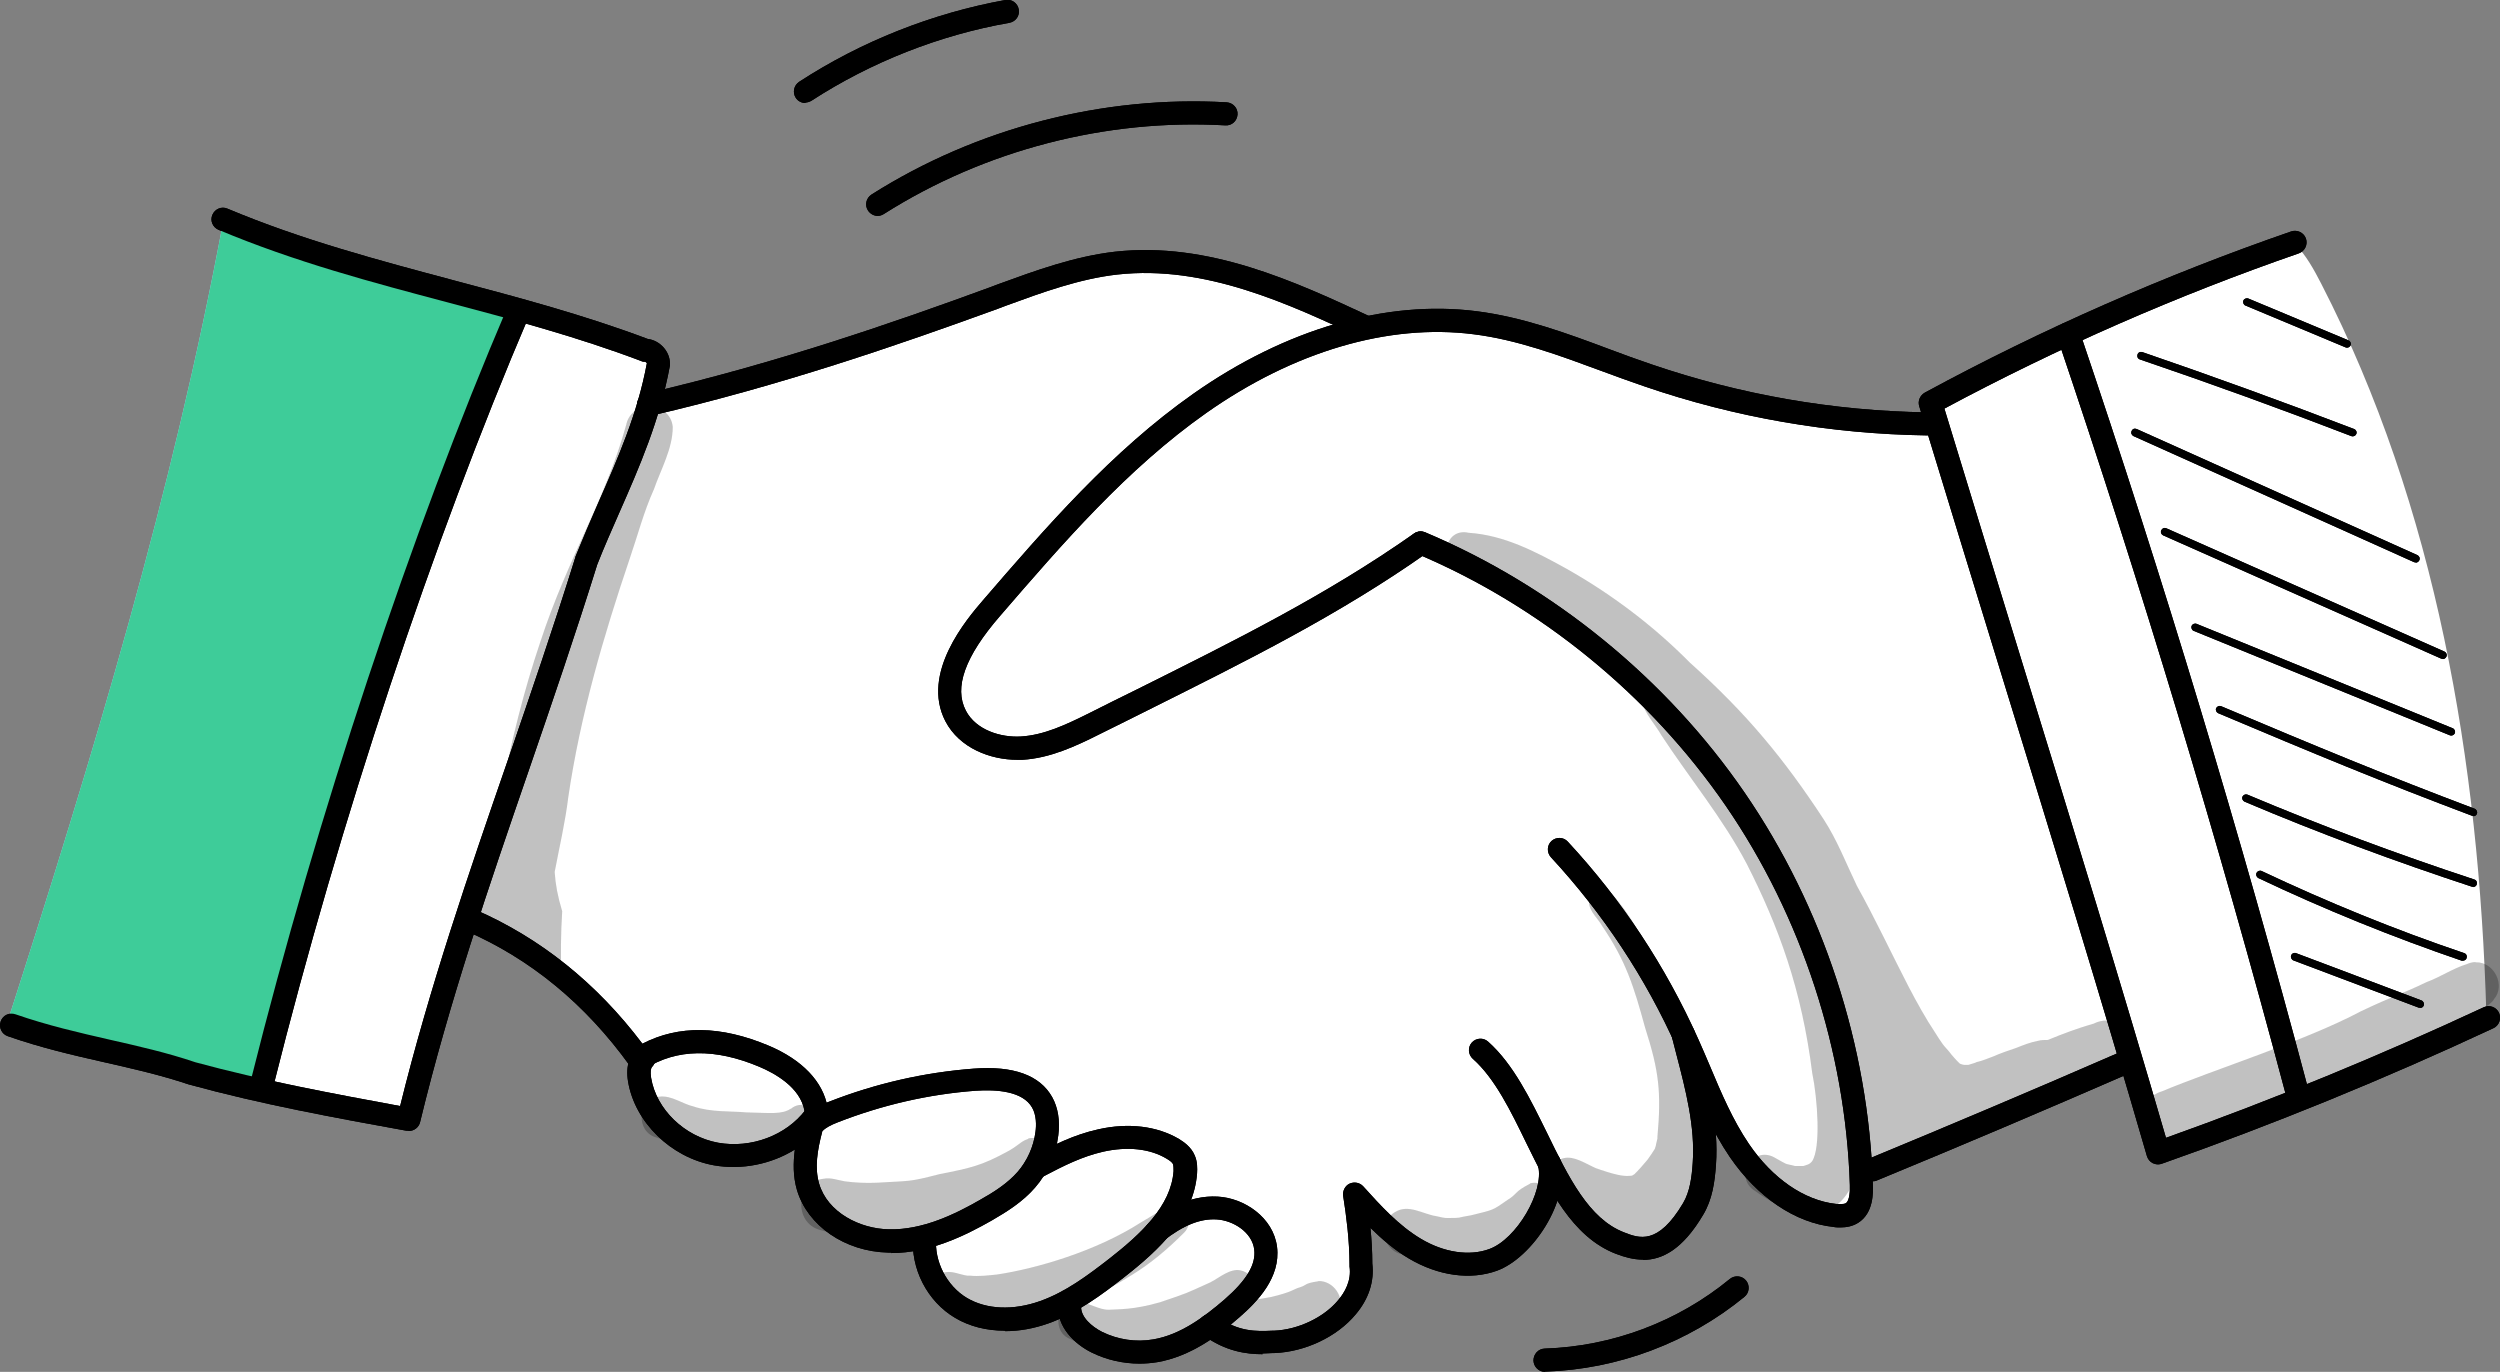 <?xml version="1.0" encoding="UTF-8"?><svg id="Layer_2" xmlns="http://www.w3.org/2000/svg" viewBox="0 0 106.28 58.32"><rect x="0" y="0" width="106.28" height="58.32" fill="#808080" stroke="none"/><defs><style>.cls-1{opacity:.13;}.cls-2{fill:#fff;}.cls-3{fill:#3ecc99;}.cls-4{fill:#acd4f7;}</style></defs><g id="Layer_2-2"><g id="Layer_2-2"><g><path class="cls-2" d="M21.86,13.4c-3.86,10.8-7.73,21.61-10.35,32.95,1.99,.67,4.07,1.07,6.17,1.18,.79-2.78,1.59-5.56,2.38-8.34,0,0-.12-.09-.27-.12,1.59,.31,3.02,1.17,4.23,2.24s2.21,2.35,3.33,3.83c-.12,1.57,1.04,3.08,2.52,3.61,1.48,.54,3.19,.21,4.57-.72-.14,.69-.14,1.41,0,2.1,.06,.3,.14,.6,.29,.87,.3,.57,.82,1,1.39,1.29,.97,.5,2.11,.66,3.27,.46-.12,1.31,.87,2.56,2.11,3.01,1.24,.46,2.64,.24,3.92-.24,.2,.45,.41,.92,.78,1.25,.41,.37,.97,.54,1.53,.6,1.32,.15,2.7-.22,3.94-.96,1.36,.74,3.08,.77,4.46,.07,.36-.18,.71-.41,.98-.71,.56-.6,.81-1.43,.86-2.25s-.09-1.64-.14-2.47c.68,.8,1.4,1.58,2.29,2.13s1.99,.84,3,.57c.84-.23,1.55-.83,2.02-1.57,.46-.74,.7-1.6,.77-2.59,.34,.56,.71,1.09,1.11,1.6,.38,.48,.79,.95,1.29,1.29,.51,.34,1.12,.56,1.73,.49,.94-.11,1.7-.87,2.08-1.74s.43-1.84,.49-2.78c.03-.55,.06-1.09,.04-1.65,.49,.93,.99,1.87,1.65,2.7s1.49,1.54,2.49,1.9c.25,.09,.5,.15,.75,.22,.41,.1,.88,.19,1.22-.05,.28-.19,.39-.55,.43-.88,.04-.34,.02-.68,.21-1.02,3.78-1.42,7.51-3.01,11.11-4.71,.36,1.33,.76,2.64,1.3,3.91,2.7-.63,5.32-1.59,7.74-2.84,2.14-.82,4.24-1.73,6.15-2.93-.31-10.69-2.13-21.53-7.02-31.04-.31-.6-.63-1.19-1.12-1.7-5.36,1.87-10.59,4.14-15.61,6.8,.14,.27,.28,.54,.27,.85-5.2,.37-10.29-1.39-15.21-3.13-1.56-.55-3.14-1.11-4.79-1.22-1.47-.1-2.93,.16-4.57,.3-1.74-1.06-3.69-1.73-5.65-2.27-1.19-.33-2.4-.62-3.63-.6-1.13,.01-2.24,.28-3.32,.6-5.82,1.7-11.27,4.85-17.32,5.41,.05-.41,.1-.81,.14-1.22,.03-.22,.04-.47-.08-.64-1.96-.79-3.95-1.6-5.95-1.81l.02-.03Z"/><path d="M102.89,42.84s-.04,0-.06,0l-5.33-2.01c-.08-.03-.13-.13-.1-.21,.03-.09,.13-.13,.21-.1l5.33,2.01c.08,.03,.13,.13,.1,.21-.02,.07-.09,.11-.15,.11Z"/><path d="M104.7,40.84h-.05c-2.93-1-5.84-2.18-8.64-3.51-.08-.04-.12-.14-.08-.22s.14-.12,.22-.08c2.79,1.32,5.68,2.5,8.61,3.49,.09,.03,.13,.12,.1,.21-.02,.07-.09,.11-.16,.11Z"/><path d="M105.15,37.7h-.05c-3.26-1.07-6.52-2.28-9.68-3.62-.08-.04-.12-.13-.09-.21,.04-.08,.13-.12,.21-.09,3.15,1.33,6.4,2.54,9.65,3.61,.09,.03,.13,.12,.1,.21-.02,.07-.09,.11-.16,.11h.02Z"/><path d="M105.15,34.68s-.04,0-.06,0c-3.8-1.43-6.74-2.65-10.79-4.36-.08-.04-.12-.13-.09-.21,.04-.08,.13-.12,.21-.09,4.05,1.71,6.99,2.93,10.78,4.36,.08,.03,.13,.13,.1,.21-.02,.07-.09,.11-.15,.11h0Z"/><path d="M104.21,31.27s-.04,0-.06-.01l-10.89-4.44c-.08-.03-.12-.13-.09-.21,.03-.08,.13-.12,.21-.09l10.89,4.44c.08,.03,.12,.13,.09,.21-.03,.06-.09,.1-.15,.1Z"/><path d="M103.85,28.01s-.04,0-.07-.01l-11.82-5.24c-.08-.04-.12-.13-.08-.22,.04-.08,.13-.12,.22-.08l11.82,5.24c.08,.04,.12,.13,.08,.22-.03,.06-.09,.1-.15,.1h0Z"/><path d="M102.7,23.91s-.05,0-.07-.01l-11.93-5.36c-.08-.04-.12-.13-.08-.22s.13-.12,.22-.08l11.93,5.36c.08,.04,.12,.13,.08,.22-.03,.06-.09,.1-.15,.1h0Z"/><path d="M100.02,18.55s-.04,0-.06-.01c-2.96-1.14-5.99-2.24-8.99-3.26-.09-.03-.13-.12-.1-.21s.12-.13,.21-.1c3,1.03,6.03,2.13,9,3.27,.08,.03,.13,.13,.09,.21-.02,.06-.09,.1-.15,.1Z"/><path d="M99.78,14.78s-.04,0-.06-.01l-4.26-1.78c-.08-.03-.12-.13-.09-.21,.03-.08,.13-.12,.21-.09l4.26,1.78c.08,.03,.12,.13,.09,.21-.03,.06-.09,.1-.15,.1Z"/><path class="cls-4" d="M9.5,9.42c4.21,1.41,8.46,2.7,12.52,3.91-.67,2.81-2.37,5.24-3.52,7.88-.61,1.4-1.06,2.87-1.51,4.33-2.09,6.86-4.09,13.75-6.01,20.65-3.75-1.29-6.67-1.94-10.69-2.66C4,32,7.34,20.93,9.49,9.41h.01Z"/><g class="cls-1"><path d="M88.99,43.52c-.66,.19-1.3,.43-1.93,.69-.14,0-.29,0-.43,.04-.32,.06-.62,.18-.92,.3-.33,.11-.65,.22-.97,.36-.13,.05-.51,.2-.66,.23-.05,0-.08,.03-.11,.04-.1,.03-.19,.06-.29,.09h-.17c-.06,0-.13-.03-.19-.05h0c-.14-.13-.26-.27-.38-.41-.16-.2,.02,.03,.08,.1-.1-.14-.22-.28-.34-.41-.04-.04-.06-.08-.09-.11-.11-.15-.21-.31-.31-.47-.42-.63-.79-1.3-1.14-1.97-.74-1.43-1.42-2.89-2.2-4.29-.46-.96-.84-1.95-1.42-2.84-1.64-2.5-3.23-4.46-5.68-6.65-1.55-1.57-3.33-2.91-5.24-3.99-1.3-.72-2.65-1.43-4.16-1.53-1.05-.24-1.31,1.32-.22,1.39,.99,.05,2.04,.5,3.18,1.15-.11,.26-.08,.56,.18,.83,1.05,.91,2.26,1.61,3.35,2.47-.05-.03,.56,.48,.68,.61,.13,.12,.25,.25,.37,.38-.1,.09-.16,.22-.16,.37,.07,.45,.58,.99,.81,1.41,1.2,1.83,2.61,3.53,3.63,5.47,1.35,2.66,2.33,5.31,2.78,8.88,.23,1.12,.37,3.17,0,3.75-.03,.04-.06,.07-.1,.1l-.07,.04s-.09,.03-.14,.05c-.02,0-.05,.02-.07,.02h-.31s-.07,0-.11-.02c-.41-.1-.19,0-.8-.34-.94-.53-1.75,.86-.83,1.42,2.33,1.67,3.96,1.08,4.42-1.19,.23-1.37,.08-2.77-.16-4.13,.07,.21,.14,.41,.21,.62,.13,.81,.25,1.57,.35,2.26-.02,.02-.04,.04-.05,.06-.26,.42-.07,.94,.3,1.18,.17,.26,.52,.39,.82,.3,.26-.08,.41-.24,.48-.44,2.54-1,5.06-2.07,7.4-3.49,.55-.34,.55-.37,1.01-.56,.24-.1,.52-.23,.66-.45,.11-.08,.22-.17,.3-.3,.43-.9-.64-1.35-1.35-.97h-.01Z"/></g><g class="cls-1"><path d="M105.24,40.9c-.14,0-.26,.04-.38,.09-.59,.18-1.12,.55-1.7,.76-1.03,.5-1.43,.59-2.81,1.25-2.37,1.26-6.31,2.5-8.43,3.39-1.39,.42-.83,2.48,.59,2.14,2.22-.72,4.32-1.76,6.47-2.67,1.13-.52,3.28-1.3,5.07-2.17,.83-.44,1.87-.95,1.97-1.21,.52-.59,0-1.6-.77-1.57h-.01Z"/></g><g><g class="cls-1"><path d="M26.63,18.03c-.9,3.26-2.49,5.67-3.66,9.26-.71,2.1-1.24,4.24-1.65,6.41-.26,.96-.45,1.94-.65,2.91-.15,.86-.4,1.75-.25,2.62,.22,.85,1.16,1.26,1.93,.99,.49,.51,1,.99,1.52,1.47v-.07c-.04-.96-.03-1.92,.03-2.88-.2-.67-.28-1.12-.32-1.67,.2-1.06,.45-2.11,.58-3.19,.51-3.46,1.49-6.82,2.61-10.13,.34-.99,.6-2,1.03-2.95,.3-.86,.8-1.73,.8-2.65-.1-1.07-1.71-1.18-1.97-.13h0Z"/></g><g class="cls-1"><path d="M27.65,44.48c-.05,.21-.26,.37-.48,.36,.17,.09,.36,.14,.57,.08,.32-.08,.53-.4,.51-.72-.2,.1-.4,.19-.6,.28Z"/></g><g class="cls-1"><path d="M20.42,39.24l-.05-.39c0,.14,.02,.27,.05,.39Z"/></g></g><g class="cls-1"><path d="M33.62,47.13c-.38,.26-.9,.18-1.89,.16-.66-.06-1.5,0-2.24-.25-.48-.11-.94-.48-1.45-.42-.95,.08-1.04,1.51-.12,1.74,.67,.26,1.34,.49,2.04,.64,.59,.14,1.19,.27,1.79,.13,.74-.16,1.45-.47,2.12-.83,.27-.17,.64-.31,.74-.64,.15-.6-.56-.9-.99-.52h0Z"/></g><g class="cls-1"><path d="M43.7,48.42c-.33,.11-.4,.29-.92,.56-1.04,.56-1.48,.67-2.86,.94-1.31,.34-1.2,.27-2.65,.36-.45,.02-.91,0-1.36-.06-.3-.05-.59-.17-.89-.11-1.19,.12-1.3,1.88-.15,2.18,2.94,.85,5.36,0,7.44-1.26,.63-.38,1.25-.77,1.79-1.28,.29-.33,.37-.27,.43-.72,0-.42-.42-.74-.82-.63v.02Z"/></g><g class="cls-1"><path d="M56.04,54.47c-.62,.09-.46,.16-.79,.26-.26,.07-.29,.19-1.22,.41-.63,.11-.61,.11-.78,.12,.12-.16,.18-.37,.13-.56-.03-.4-.41-.71-.8-.71-.48,.03-.85,.43-1.29,.6-.92,.41-.7,.34-1.97,.77-1.15,.33-1.75,.29-2.19,.32-.42,0-.83-.29-1.22-.33,.77-.3,1.51-.71,2.21-1.15,.8-.49,1.52-1.1,2.18-1.76,.15-.13,.24-.32,.24-.51,0-.24-.13-.45-.33-.58-.25-.15-.6-.11-.81,.1,.04-.03,.16-.12,.09-.08-.33,.2-.66,.41-.99,.6-1.92,1.23-4.45,1.96-6.1,2.21-.39,.04-.78,.09-1.17,.05h-.11c-.3-.04-.59-.19-.89-.15-.71,.06-.78,1.13-.09,1.3,.62,.22,1.25,.43,1.91,.49,.69,.08,1.39-.02,2.08-.1,.37-.03,.74-.1,1.09-.2-.33,.36-.32,1.04,.18,1.31,1.79,.9,3.72,.72,5.5-.09,.33-.13,.64-.29,.94-.46,0,.54,.43,1.08,1.04,1.06,1.11-.14,2.32-.21,3.26-.88,.28-.21,.65-.4,.77-.75,.29-.59-.22-1.32-.86-1.3h0Z"/></g><g class="cls-1"><path d="M65.05,50.32c-.69,.35-.52,.42-.96,.69-.66,.46-.57,.41-1.53,.65-.78,.13-.31,.11-.99,.12-.08,0-.16,0-.24-.02s-.19-.04-.28-.06c-.57-.09-1.17-.52-1.73-.18-.74,.4-.58,1.59,.23,1.79,.75,.22,1.52,.44,2.31,.39,.94-.07,1.86-.41,2.64-.93,.38-.27,.74-.56,1.08-.87,.25-.2,.5-.46,.49-.8,.01-.53-.53-.93-1.04-.79h.02Z"/></g><g class="cls-1"><path d="M72.8,47.61c0-.41-.27-.81-.68-.92h-.07c0-.77,.02-1.56-.18-2.31-.29-1.18-.93-2.21-1.46-3.29-.49-1.14-1.12-2.23-1.94-3.16-.35-.3-.93,0-.92,.45,.03,.39,.39,.67,.57,1,1,1.47,1.34,2.56,1.82,4.32,.59,1.84,.69,2.74,.52,4.64v.06c-.02,.09-.04,.17-.06,.26,0,.04-.03,.11-.05,.18-.1,.16-.2,.31-.31,.46-.13,.16-.41,.48-.56,.62-.03,.02-.07,.04-.1,.06-.3,.03-.53,.02-1.34-.25-.23-.09-.28-.11-.02,0-.41-.14-.78-.42-1.2-.5-.96-.17-1.42,1.21-.58,1.68,.3,.15,.63,.3,.91,.43,.06,.31,.23,.6,.54,.77,.07,.04,.14,.07,.22,.1,.03,.38,.25,.75,.74,.89,.41,.11,.83,.22,1.26,.13,.15-.03,.44-.15,.48-.17,.42-.18,.86-.44,1.05-.87,.1-.22,.11-.44,.05-.63,.16-.16,.25-.38,.27-.61,.42-.55,.72-1.2,.88-1.86,.09-.46,.15-.94,.16-1.41v-.08h0Z"/></g><path d="M17.37,48.07h-.09c-3.03-.55-6.17-1.12-9.26-1.97-1.2-.4-2.35-.66-3.58-.94-1.33-.3-2.71-.62-4.11-1.11-.26-.09-.39-.37-.3-.63,.09-.26,.37-.39,.63-.3,1.35,.47,2.7,.78,4.01,1.08,1.19,.27,2.43,.55,3.64,.96,2.87,.78,5.83,1.33,8.7,1.86,1.24-5.02,2.92-9.91,4.56-14.65,.97-2.82,1.97-5.73,2.89-8.68,0-.01,0-.02,.01-.04,.31-.76,.63-1.51,.95-2.24,.86-1.96,1.68-3.82,2.08-5.97-.01-.02-.05-.05-.07-.06-.06,0-.11,0-.17-.03-2.68-1.02-5.49-1.77-8.21-2.49-3.21-.85-6.53-1.73-9.76-3.09-.25-.11-.37-.39-.26-.64s.39-.37,.64-.26c3.16,1.33,6.45,2.2,9.63,3.05,2.72,.72,5.53,1.47,8.24,2.49,.51,.06,.94,.53,.94,1.04v.09c-.42,2.3-1.3,4.32-2.16,6.27-.31,.71-.64,1.45-.93,2.19-.92,2.95-1.92,5.87-2.89,8.69-1.75,5.08-3.4,9.89-4.64,15.01-.05,.22-.25,.38-.48,.38h-.01Z"/><path d="M11.15,46.5s-.08,0-.12,0c-.26-.07-.42-.33-.36-.6,2.82-11.27,6.8-23.24,10.91-32.86,.11-.25,.4-.37,.65-.26s.37,.4,.26,.65c-4.09,9.57-8.05,21.49-10.86,32.71-.06,.22-.26,.37-.48,.37Z"/><path d="M91.74,49.5c-.08,0-.15-.02-.22-.05-.12-.06-.21-.17-.25-.3-1.95-6.73-4.02-13.45-6.21-20.56-1.13-3.68-2.3-7.48-3.47-11.32-.07-.22,.03-.46,.24-.58,4.98-2.7,10.22-5,15.57-6.85,.26-.09,.54,.05,.63,.3,.09,.26-.05,.54-.3,.63-5.17,1.79-10.24,4.01-15.07,6.6,1.13,3.71,2.26,7.38,3.35,10.93,2.14,6.94,4.16,13.51,6.07,20.07,4.57-1.63,9.11-3.5,13.51-5.55,.25-.12,.54,0,.65,.24,.11,.25,0,.54-.24,.65-4.58,2.14-9.32,4.08-14.09,5.76-.05,.02-.11,.03-.16,.03h0Z"/><path d="M97.65,46.93c-.22,0-.42-.15-.47-.37-2.87-10.8-6.14-21.63-9.72-32.21-.09-.26,.05-.54,.31-.62,.26-.09,.54,.05,.62,.31,3.59,10.6,6.87,21.46,9.74,32.27,.07,.26-.09,.53-.35,.6-.04,0-.08,.02-.13,.02Z"/><path d="M43.24,32.3c-1.13,0-2.45-.49-3.05-1.64-1.06-2.05,.93-4.36,1.58-5.12,2.7-3.13,5.49-6.36,8.96-8.8,3.91-2.75,8.19-4,12.04-3.51,1.97,.25,3.85,.94,5.66,1.62,.58,.22,1.19,.44,1.78,.64,3.78,1.29,7.72,1.98,11.72,2.04,.27,0,.49,.23,.48,.5,0,.27-.22,.5-.5,.48-4.1-.06-8.15-.76-12.02-2.09-.61-.21-1.22-.43-1.81-.65-1.76-.65-3.58-1.33-5.44-1.56-3.61-.46-7.64,.73-11.35,3.34-3.37,2.37-6.12,5.56-8.78,8.64-1.49,1.72-1.96,3.04-1.45,4.02,.43,.83,1.49,1.15,2.34,1.1,.98-.06,1.9-.49,2.92-1,.68-.34,1.35-.68,2.03-1.01,4.13-2.06,8.04-4,11.75-6.61,.22-.16,.53-.1,.69,.12,.16,.22,.1,.53-.12,.69-3.77,2.66-7.71,4.61-11.87,6.69-.67,.34-1.35,.67-2.03,1.01-1.07,.54-2.14,1.03-3.3,1.1h-.23Z"/><path d="M79.6,50.21c-.19,0-.38-.11-.45-.3-.1-.25,.02-.54,.27-.64,3.53-1.46,7.1-2.97,10.61-4.5,.25-.11,.54,0,.65,.25s0,.54-.25,.65c-3.51,1.53-7.09,3.05-10.63,4.51-.06,.03-.12,.04-.19,.04h-.01Z"/><path d="M78.23,52.18c-.1,0-.2,0-.28-.02-1.63-.17-3.24-1.26-4.41-2.97-.75-1.1-1.27-2.32-1.77-3.51-.16-.37-.32-.75-.48-1.12-1.33-2.99-3.14-5.72-5.36-8.12-.18-.2-.17-.51,.03-.69s.51-.17,.69,.03c2.3,2.48,4.16,5.3,5.54,8.38,.17,.38,.33,.75,.49,1.13,.5,1.19,.98,2.32,1.67,3.34,1,1.47,2.35,2.4,3.7,2.55,.08,0,.31,.03,.42-.03,.12-.08,.18-.34,.17-.77-.18-5.7-2.05-11.43-5.28-16.13-3.23-4.7-7.9-8.51-13.15-10.72-.25-.11-.37-.39-.26-.64s.39-.37,.64-.26c5.43,2.29,10.25,6.22,13.58,11.07s5.27,10.77,5.45,16.65c.01,.33,.04,1.21-.62,1.63-.25,.16-.52,.2-.76,.2h0Z"/><path d="M53.68,57.57c-.68,0-1.57-.11-2.53-.81-.22-.16-.27-.47-.11-.69,.16-.22,.47-.27,.69-.11,.92,.67,1.68,.64,2.36,.61h.07c1.02-.04,2.12-.56,2.73-1.3,.27-.32,.57-.82,.48-1.43v-.07c0-1.05-.14-2.11-.27-2.93-.03-.21,.08-.43,.27-.52,.2-.09,.43-.05,.58,.11,.74,.82,1.51,1.67,2.45,2.23,.98,.59,2.07,.75,2.91,.44,1.16-.42,2.34-2.44,2.08-3.53-.06-.26,.1-.53,.36-.59s.53,.1,.59,.36c.41,1.72-1.2,4.13-2.7,4.68-1.13,.41-2.5,.22-3.75-.52-.61-.36-1.14-.82-1.63-1.3,.05,.49,.08,1.01,.08,1.52,.09,.75-.15,1.5-.71,2.16-.79,.95-2.15,1.59-3.44,1.64h-.07c-.14,0-.29,.02-.46,.02l.02,.03Z"/><path d="M69.85,53.55c-.41,0-.8-.11-1.16-.25-1.86-.72-2.84-2.75-3.8-4.7-.66-1.36-1.34-2.76-2.28-3.59-.2-.18-.22-.49-.04-.69,.18-.2,.49-.22,.69-.04,1.08,.96,1.8,2.45,2.51,3.89,.91,1.87,1.77,3.64,3.27,4.22,.64,.25,1.44,.56,2.51-1.24,.29-.49,.37-1.11,.41-1.71,.11-1.53-.3-3.11-.7-4.64-.06-.23-.12-.47-.18-.7-.07-.26,.09-.53,.36-.6,.26-.07,.53,.09,.6,.36l.18,.69c.42,1.6,.85,3.26,.73,4.96-.05,.72-.15,1.48-.55,2.14-.87,1.47-1.74,1.91-2.55,1.91h0Z"/><path d="M37.89,53.25h-.13c-1.84-.04-3.43-1.14-3.88-2.66-.17-.58-.16-1.16-.09-1.72-1,.62-2.25,.88-3.44,.67-1.83-.33-3.36-1.83-3.65-3.56-.12-.72,.11-1.12,.32-1.32,.19-.19,.5-.19,.7,0,.19,.19,.19,.5,0,.7-.05,.05-.08,.19-.04,.46,.22,1.34,1.42,2.5,2.85,2.76,1.4,.25,2.89-.31,3.71-1.39,.13-.18,.37-.24,.57-.16,.18-.1,.34-.16,.45-.2,1.97-.77,4.03-1.24,6.13-1.4,1.69-.13,2.82,.28,3.34,1.21,.25,.45,.34,1,.26,1.63-.1,.81-.45,1.6-.99,2.22-.52,.6-1.19,1.02-1.83,1.39-1.14,.65-2.64,1.39-4.28,1.39v-.02Zm-2.93-5.16c-.22,.83-.33,1.55-.14,2.22,.36,1.25,1.76,1.93,2.96,1.95,1.44,.04,2.84-.65,3.9-1.26,.57-.32,1.15-.69,1.58-1.18,.41-.47,.68-1.08,.76-1.7,.04-.29,.04-.71-.14-1.03-.4-.71-1.53-.78-2.41-.72-2.01,.15-3.98,.61-5.85,1.34-.31,.12-.53,.24-.65,.37h-.01Z"/><path d="M42.71,56.57c-.77,0-1.49-.18-2.1-.54-1.19-.7-1.91-2.1-1.79-3.48,.02-.27,.26-.47,.53-.45s.47,.26,.45,.53c-.09,.99,.45,2.04,1.31,2.55,.83,.49,1.96,.54,3.11,.13,1.07-.38,2.01-1.08,2.95-1.81,1.34-1.05,2.61-2.23,2.72-3.71,0-.09,0-.22-.02-.29s-.12-.15-.27-.24c-.71-.43-1.67-.53-2.7-.3-.91,.21-1.66,.59-2.52,1.04l-.15,.08c-.24,.12-.54,.03-.66-.21-.12-.24-.03-.54,.21-.66l.15-.08c.88-.46,1.72-.89,2.76-1.12,1.28-.29,2.5-.14,3.43,.41,.21,.13,.52,.34,.67,.7,.12,.27,.11,.55,.1,.76-.14,1.86-1.57,3.22-3.09,4.41-.97,.76-2.02,1.54-3.23,1.97-.62,.22-1.24,.33-1.84,.33l-.02-.02Z"/><path d="M48.44,57.97c-.7,0-1.4-.16-2.03-.47-.73-.36-1.49-1.09-1.43-2.04,.02-.27,.25-.48,.52-.46s.48,.25,.46,.52c-.03,.47,.46,.88,.89,1.1,.67,.33,1.44,.45,2.18,.32,1.17-.2,2.18-.97,3.02-1.69,.94-.82,1.35-1.49,1.27-2.13-.09-.74-.9-1.24-1.6-1.28-.7-.04-1.42,.25-2.26,.91-.21,.17-.52,.13-.69-.08-.17-.21-.13-.52,.08-.69,.65-.51,1.67-1.18,2.92-1.11,1.12,.06,2.36,.88,2.52,2.14,.16,1.3-.84,2.33-1.6,2.99-.88,.77-2.08,1.67-3.5,1.91-.25,.04-.5,.06-.75,.06Z"/><path d="M34.68,47.64c-.23,0-.44-.17-.48-.41-.17-1.01-1.28-1.61-1.92-1.88-1.88-.79-3.51-.77-4.85,.08-.22,.14-.51,.08-.66-.13-1.88-2.61-4.22-4.54-6.97-5.73-.25-.11-.36-.4-.25-.65s.4-.36,.65-.25c2.78,1.21,5.17,3.13,7.11,5.7,1.54-.8,3.34-.77,5.36,.08,1.43,.6,2.32,1.53,2.51,2.62,.05,.27-.13,.52-.4,.57h-.1Z"/><path d="M27.57,17.7c-.22,0-.43-.15-.48-.38-.06-.26,.1-.53,.37-.59,5.44-1.26,10.44-2.98,14.61-4.51l.37-.14c1.59-.58,3.23-1.18,4.96-1.38,3.98-.44,7.66,1.27,10.9,2.78,.25,.11,.35,.41,.24,.65-.11,.25-.41,.35-.65,.24-3.12-1.46-6.66-3.11-10.38-2.7-1.61,.18-3.2,.76-4.73,1.32l-.37,.14c-4.2,1.53-9.24,3.27-14.72,4.54-.04,0-.07,.01-.11,.01v.02Z"/><path d="M37.32,9.18c-.16,0-.32-.08-.42-.23-.15-.23-.08-.53,.15-.68,4.47-2.83,9.83-4.22,15.1-3.92,.27,.02,.48,.25,.46,.52s-.24,.48-.52,.46c-5.07-.29-10.23,1.05-14.52,3.77-.08,.05-.17,.08-.26,.08h0Z"/><path d="M34.24,4.38c-.16,0-.32-.08-.41-.22-.15-.23-.08-.53,.14-.68C36.61,1.76,39.64,.56,42.74,0c.27-.05,.52,.13,.57,.4s-.13,.52-.4,.57c-2.97,.52-5.88,1.67-8.41,3.31-.08,.05-.18,.08-.27,.08h.01Z"/><path d="M65.68,58.32c-.26,0-.48-.21-.49-.48,0-.27,.2-.5,.48-.51,2.86-.09,5.66-1.14,7.87-2.96,.21-.17,.52-.14,.69,.07,.17,.21,.14,.52-.07,.69-2.38,1.95-5.38,3.08-8.46,3.18h-.02Z"/><path d="M102.89,42.84s-.04,0-.06,0l-5.33-2.01c-.08-.03-.13-.13-.1-.21,.03-.09,.13-.13,.21-.1l5.33,2.01c.08,.03,.13,.13,.1,.21-.02,.07-.09,.11-.15,.11Z"/><path d="M104.7,40.84h-.05c-2.93-1-5.84-2.18-8.64-3.51-.08-.04-.12-.14-.08-.22s.14-.12,.22-.08c2.79,1.32,5.68,2.5,8.61,3.49,.09,.03,.13,.12,.1,.21-.02,.07-.09,.11-.16,.11Z"/><path d="M105.15,37.7h-.05c-3.26-1.07-6.52-2.28-9.68-3.62-.08-.04-.12-.13-.09-.21,.04-.08,.13-.12,.21-.09,3.15,1.33,6.4,2.54,9.65,3.61,.09,.03,.13,.12,.1,.21-.02,.07-.09,.11-.16,.11h.02Z"/><path d="M105.15,34.68s-.04,0-.06,0c-3.8-1.43-6.74-2.65-10.79-4.36-.08-.04-.12-.13-.09-.21,.04-.08,.13-.12,.21-.09,4.05,1.71,6.99,2.93,10.78,4.36,.08,.03,.13,.13,.1,.21-.02,.07-.09,.11-.15,.11h0Z"/><path d="M104.21,31.27s-.04,0-.06-.01l-10.89-4.44c-.08-.03-.12-.13-.09-.21,.03-.08,.13-.12,.21-.09l10.89,4.44c.08,.03,.12,.13,.09,.21-.03,.06-.09,.1-.15,.1Z"/><path d="M103.85,28.01s-.04,0-.07-.01l-11.82-5.24c-.08-.04-.12-.13-.08-.22,.04-.08,.13-.12,.22-.08l11.82,5.24c.08,.04,.12,.13,.08,.22-.03,.06-.09,.1-.15,.1h0Z"/><path d="M102.7,23.91s-.05,0-.07-.01l-11.93-5.36c-.08-.04-.12-.13-.08-.22s.13-.12,.22-.08l11.93,5.36c.08,.04,.12,.13,.08,.22-.03,.06-.09,.1-.15,.1h0Z"/><path d="M100.02,18.55s-.04,0-.06-.01c-2.96-1.14-5.99-2.24-8.99-3.26-.09-.03-.13-.12-.1-.21s.12-.13,.21-.1c3,1.03,6.03,2.13,9,3.27,.08,.03,.13,.13,.09,.21-.02,.06-.09,.1-.15,.1Z"/><path d="M99.78,14.78s-.04,0-.06-.01l-4.26-1.78c-.08-.03-.12-.13-.09-.21,.03-.08,.13-.12,.21-.09l4.26,1.78c.08,.03,.12,.13,.09,.21-.03,.06-.09,.1-.15,.1Z"/><path class="cls-3" d="M9.5,9.42c4.21,1.41,8.46,2.7,12.52,3.91-.67,2.81-2.37,5.24-3.52,7.88-.61,1.4-1.06,2.87-1.51,4.33-2.09,6.86-4.09,13.75-6.01,20.65-3.75-1.29-6.67-1.94-10.69-2.66C4,32,7.34,20.93,9.49,9.41h.01Z"/><g class="cls-1"><path d="M88.99,43.52c-.66,.19-1.3,.43-1.93,.69-.14,0-.29,0-.43,.04-.32,.06-.62,.18-.92,.3-.33,.11-.65,.22-.97,.36-.13,.05-.51,.2-.66,.23-.05,0-.08,.03-.11,.04-.1,.03-.19,.06-.29,.09h-.17c-.06,0-.13-.03-.19-.05h0c-.14-.13-.26-.27-.38-.41-.16-.2,.02,.03,.08,.1-.1-.14-.22-.28-.34-.41-.04-.04-.06-.08-.09-.11-.11-.15-.21-.31-.31-.47-.42-.63-.79-1.3-1.14-1.97-.74-1.43-1.42-2.89-2.2-4.29-.46-.96-.84-1.95-1.42-2.84-1.64-2.5-3.23-4.46-5.68-6.65-1.55-1.57-3.33-2.91-5.24-3.99-1.3-.72-2.65-1.43-4.16-1.53-1.05-.24-1.31,1.32-.22,1.39,.99,.05,2.04,.5,3.18,1.15-.11,.26-.08,.56,.18,.83,1.05,.91,2.26,1.61,3.35,2.47-.05-.03,.56,.48,.68,.61,.13,.12,.25,.25,.37,.38-.1,.09-.16,.22-.16,.37,.07,.45,.58,.99,.81,1.41,1.2,1.83,2.61,3.53,3.63,5.47,1.35,2.66,2.33,5.31,2.78,8.88,.23,1.12,.37,3.17,0,3.75-.03,.04-.06,.07-.1,.1l-.07,.04s-.09,.03-.14,.05c-.02,0-.05,.02-.07,.02h-.31s-.07,0-.11-.02c-.41-.1-.19,0-.8-.34-.94-.53-1.75,.86-.83,1.42,2.33,1.67,3.96,1.08,4.42-1.19,.23-1.37,.08-2.77-.16-4.13,.07,.21,.14,.41,.21,.62,.13,.81,.25,1.57,.35,2.26-.02,.02-.04,.04-.05,.06-.26,.42-.07,.94,.3,1.18,.17,.26,.52,.39,.82,.3,.26-.08,.41-.24,.48-.44,2.54-1,5.06-2.07,7.4-3.49,.55-.34,.55-.37,1.01-.56,.24-.1,.52-.23,.66-.45,.11-.08,.22-.17,.3-.3,.43-.9-.64-1.35-1.35-.97h-.01Z"/></g><g class="cls-1"><path d="M105.24,40.9c-.14,0-.26,.04-.38,.09-.59,.18-1.12,.55-1.7,.76-1.03,.5-1.43,.59-2.81,1.25-2.37,1.26-6.31,2.5-8.43,3.39-1.39,.42-.83,2.48,.59,2.14,2.22-.72,4.32-1.76,6.47-2.67,1.13-.52,3.28-1.3,5.07-2.17,.83-.44,1.87-.95,1.97-1.21,.52-.59,0-1.6-.77-1.57h-.01Z"/></g><g><g class="cls-1"><path d="M26.63,18.03c-.9,3.26-2.49,5.67-3.66,9.26-.71,2.1-1.24,4.24-1.65,6.41-.26,.96-.45,1.94-.65,2.91-.15,.86-.4,1.75-.25,2.62,.22,.85,1.16,1.26,1.93,.99,.49,.51,1,.99,1.52,1.47v-.07c-.04-.96-.03-1.92,.03-2.88-.2-.67-.28-1.12-.32-1.67,.2-1.06,.45-2.11,.58-3.19,.51-3.46,1.49-6.82,2.61-10.13,.34-.99,.6-2,1.03-2.95,.3-.86,.8-1.73,.8-2.65-.1-1.07-1.71-1.18-1.97-.13h0Z"/></g><g class="cls-1"><path d="M27.65,44.48c-.05,.21-.26,.37-.48,.36,.17,.09,.36,.14,.57,.08,.32-.08,.53-.4,.51-.72-.2,.1-.4,.19-.6,.28Z"/></g><g class="cls-1"><path d="M20.42,39.24l-.05-.39c0,.14,.02,.27,.05,.39Z"/></g></g><g class="cls-1"><path d="M33.62,47.13c-.38,.26-.9,.18-1.89,.16-.66-.06-1.5,0-2.24-.25-.48-.11-.94-.48-1.45-.42-.95,.08-1.04,1.51-.12,1.74,.67,.26,1.34,.49,2.04,.64,.59,.14,1.19,.27,1.79,.13,.74-.16,1.45-.47,2.12-.83,.27-.17,.64-.31,.74-.64,.15-.6-.56-.9-.99-.52h0Z"/></g><g class="cls-1"><path d="M43.7,48.42c-.33,.11-.4,.29-.92,.56-1.04,.56-1.48,.67-2.86,.94-1.31,.34-1.2,.27-2.65,.36-.45,.02-.91,0-1.36-.06-.3-.05-.59-.17-.89-.11-1.19,.12-1.3,1.88-.15,2.18,2.94,.85,5.36,0,7.44-1.26,.63-.38,1.25-.77,1.79-1.28,.29-.33,.37-.27,.43-.72,0-.42-.42-.74-.82-.63v.02Z"/></g><g class="cls-1"><path d="M56.04,54.47c-.62,.09-.46,.16-.79,.26-.26,.07-.29,.19-1.22,.41-.63,.11-.61,.11-.78,.12,.12-.16,.18-.37,.13-.56-.03-.4-.41-.71-.8-.71-.48,.03-.85,.43-1.29,.6-.92,.41-.7,.34-1.97,.77-1.15,.33-1.75,.29-2.19,.32-.42,0-.83-.29-1.22-.33,.77-.3,1.51-.71,2.21-1.15,.8-.49,1.52-1.1,2.18-1.76,.15-.13,.24-.32,.24-.51,0-.24-.13-.45-.33-.58-.25-.15-.6-.11-.81,.1,.04-.03,.16-.12,.09-.08-.33,.2-.66,.41-.99,.6-1.92,1.23-4.45,1.96-6.1,2.21-.39,.04-.78,.09-1.17,.05h-.11c-.3-.04-.59-.19-.89-.15-.71,.06-.78,1.13-.09,1.3,.62,.22,1.25,.43,1.91,.49,.69,.08,1.39-.02,2.08-.1,.37-.03,.74-.1,1.09-.2-.33,.36-.32,1.04,.18,1.31,1.79,.9,3.72,.72,5.5-.09,.33-.13,.64-.29,.94-.46,0,.54,.43,1.08,1.04,1.06,1.11-.14,2.32-.21,3.26-.88,.28-.21,.65-.4,.77-.75,.29-.59-.22-1.32-.86-1.3h0Z"/></g><g class="cls-1"><path d="M65.05,50.32c-.69,.35-.52,.42-.96,.69-.66,.46-.57,.41-1.53,.65-.78,.13-.31,.11-.99,.12-.08,0-.16,0-.24-.02s-.19-.04-.28-.06c-.57-.09-1.17-.52-1.73-.18-.74,.4-.58,1.59,.23,1.79,.75,.22,1.52,.44,2.31,.39,.94-.07,1.86-.41,2.64-.93,.38-.27,.74-.56,1.08-.87,.25-.2,.5-.46,.49-.8,.01-.53-.53-.93-1.04-.79h.02Z"/></g><g class="cls-1"><path d="M72.8,47.61c0-.41-.27-.81-.68-.92h-.07c0-.77,.02-1.56-.18-2.31-.29-1.18-.93-2.21-1.46-3.29-.49-1.14-1.12-2.23-1.94-3.16-.35-.3-.93,0-.92,.45,.03,.39,.39,.67,.57,1,1,1.47,1.34,2.56,1.82,4.32,.59,1.84,.69,2.74,.52,4.64v.06c-.02,.09-.04,.17-.06,.26,0,.04-.03,.11-.05,.18-.1,.16-.2,.31-.31,.46-.13,.16-.41,.48-.56,.62-.03,.02-.07,.04-.1,.06-.3,.03-.53,.02-1.34-.25-.23-.09-.28-.11-.02,0-.41-.14-.78-.42-1.2-.5-.96-.17-1.42,1.21-.58,1.68,.3,.15,.63,.3,.91,.43,.06,.31,.23,.6,.54,.77,.07,.04,.14,.07,.22,.1,.03,.38,.25,.75,.74,.89,.41,.11,.83,.22,1.26,.13,.15-.03,.44-.15,.48-.17,.42-.18,.86-.44,1.05-.87,.1-.22,.11-.44,.05-.63,.16-.16,.25-.38,.27-.61,.42-.55,.72-1.2,.88-1.86,.09-.46,.15-.94,.16-1.41v-.08h0Z"/></g><path d="M17.37,48.07h-.09c-3.03-.55-6.17-1.12-9.26-1.97-1.2-.4-2.35-.66-3.58-.94-1.33-.3-2.71-.62-4.11-1.11-.26-.09-.39-.37-.3-.63,.09-.26,.37-.39,.63-.3,1.35,.47,2.7,.78,4.01,1.08,1.19,.27,2.43,.55,3.64,.96,2.87,.78,5.83,1.33,8.7,1.86,1.24-5.02,2.92-9.91,4.56-14.65,.97-2.82,1.97-5.73,2.89-8.68,0-.01,0-.02,.01-.04,.31-.76,.63-1.51,.95-2.24,.86-1.96,1.68-3.82,2.08-5.97-.01-.02-.05-.05-.07-.06-.06,0-.11,0-.17-.03-2.68-1.02-5.49-1.77-8.21-2.49-3.21-.85-6.53-1.73-9.76-3.09-.25-.11-.37-.39-.26-.64s.39-.37,.64-.26c3.16,1.33,6.45,2.2,9.63,3.05,2.72,.72,5.53,1.47,8.24,2.49,.51,.06,.94,.53,.94,1.04v.09c-.42,2.3-1.3,4.32-2.16,6.27-.31,.71-.64,1.45-.93,2.19-.92,2.95-1.92,5.87-2.89,8.69-1.75,5.08-3.4,9.89-4.64,15.01-.05,.22-.25,.38-.48,.38h-.01Z"/><path d="M11.15,46.5s-.08,0-.12,0c-.26-.07-.42-.33-.36-.6,2.82-11.27,6.8-23.24,10.91-32.86,.11-.25,.4-.37,.65-.26s.37,.4,.26,.65c-4.09,9.57-8.05,21.49-10.86,32.71-.06,.22-.26,.37-.48,.37Z"/><path d="M91.74,49.5c-.08,0-.15-.02-.22-.05-.12-.06-.21-.17-.25-.3-1.95-6.73-4.02-13.45-6.21-20.56-1.13-3.68-2.3-7.48-3.47-11.32-.07-.22,.03-.46,.24-.58,4.98-2.7,10.22-5,15.57-6.85,.26-.09,.54,.05,.63,.3,.09,.26-.05,.54-.3,.63-5.17,1.79-10.24,4.01-15.07,6.6,1.13,3.71,2.26,7.38,3.35,10.93,2.14,6.94,4.16,13.51,6.07,20.07,4.57-1.63,9.11-3.5,13.51-5.55,.25-.12,.54,0,.65,.24,.11,.25,0,.54-.24,.65-4.58,2.14-9.32,4.08-14.09,5.76-.05,.02-.11,.03-.16,.03h0Z"/><path d="M97.65,46.93c-.22,0-.42-.15-.47-.37-2.87-10.8-6.14-21.63-9.72-32.21-.09-.26,.05-.54,.31-.62,.26-.09,.54,.05,.62,.31,3.59,10.6,6.87,21.46,9.74,32.27,.07,.26-.09,.53-.35,.6-.04,0-.08,.02-.13,.02Z"/><path d="M43.24,32.3c-1.13,0-2.45-.49-3.05-1.64-1.06-2.05,.93-4.36,1.58-5.12,2.7-3.13,5.49-6.36,8.96-8.8,3.91-2.75,8.19-4,12.04-3.51,1.97,.25,3.85,.94,5.66,1.62,.58,.22,1.19,.44,1.78,.64,3.78,1.29,7.72,1.98,11.72,2.04,.27,0,.49,.23,.48,.5,0,.27-.22,.5-.5,.48-4.1-.06-8.15-.76-12.02-2.09-.61-.21-1.22-.43-1.81-.65-1.76-.65-3.58-1.33-5.44-1.56-3.61-.46-7.64,.73-11.35,3.34-3.37,2.37-6.12,5.56-8.78,8.64-1.49,1.72-1.96,3.04-1.45,4.02,.43,.83,1.49,1.15,2.34,1.1,.98-.06,1.9-.49,2.92-1,.68-.34,1.35-.68,2.03-1.01,4.13-2.06,8.04-4,11.75-6.61,.22-.16,.53-.1,.69,.12,.16,.22,.1,.53-.12,.69-3.77,2.66-7.71,4.61-11.87,6.69-.67,.34-1.35,.67-2.03,1.01-1.07,.54-2.14,1.03-3.3,1.1h-.23Z"/><path d="M79.6,50.21c-.19,0-.38-.11-.45-.3-.1-.25,.02-.54,.27-.64,3.53-1.46,7.1-2.97,10.61-4.5,.25-.11,.54,0,.65,.25s0,.54-.25,.65c-3.51,1.53-7.09,3.05-10.63,4.51-.06,.03-.12,.04-.19,.04h-.01Z"/><path d="M78.23,52.18c-.1,0-.2,0-.28-.02-1.63-.17-3.24-1.26-4.41-2.97-.75-1.1-1.27-2.32-1.77-3.51-.16-.37-.32-.75-.48-1.12-1.33-2.99-3.14-5.72-5.36-8.12-.18-.2-.17-.51,.03-.69s.51-.17,.69,.03c2.3,2.48,4.16,5.3,5.54,8.38,.17,.38,.33,.75,.49,1.13,.5,1.19,.98,2.32,1.67,3.34,1,1.47,2.35,2.4,3.7,2.55,.08,0,.31,.03,.42-.03,.12-.08,.18-.34,.17-.77-.18-5.7-2.05-11.43-5.28-16.13-3.23-4.7-7.9-8.51-13.15-10.72-.25-.11-.37-.39-.26-.64s.39-.37,.64-.26c5.43,2.29,10.25,6.22,13.58,11.07s5.27,10.77,5.45,16.65c.01,.33,.04,1.21-.62,1.63-.25,.16-.52,.2-.76,.2h0Z"/><path d="M53.68,57.57c-.68,0-1.57-.11-2.53-.81-.22-.16-.27-.47-.11-.69,.16-.22,.47-.27,.69-.11,.92,.67,1.68,.64,2.36,.61h.07c1.02-.04,2.12-.56,2.73-1.3,.27-.32,.57-.82,.48-1.43v-.07c0-1.05-.14-2.11-.27-2.93-.03-.21,.08-.43,.27-.52,.2-.09,.43-.05,.58,.11,.74,.82,1.51,1.67,2.45,2.23,.98,.59,2.07,.75,2.91,.44,1.16-.42,2.34-2.44,2.08-3.53-.06-.26,.1-.53,.36-.59s.53,.1,.59,.36c.41,1.72-1.2,4.13-2.7,4.68-1.13,.41-2.5,.22-3.75-.52-.61-.36-1.14-.82-1.63-1.3,.05,.49,.08,1.01,.08,1.52,.09,.75-.15,1.5-.71,2.16-.79,.95-2.15,1.59-3.44,1.64h-.07c-.14,0-.29,.02-.46,.02l.02,.03Z"/><path d="M69.85,53.55c-.41,0-.8-.11-1.16-.25-1.86-.72-2.84-2.75-3.8-4.7-.66-1.36-1.34-2.76-2.28-3.59-.2-.18-.22-.49-.04-.69,.18-.2,.49-.22,.69-.04,1.08,.96,1.8,2.45,2.51,3.89,.91,1.87,1.77,3.64,3.27,4.22,.64,.25,1.44,.56,2.51-1.24,.29-.49,.37-1.11,.41-1.71,.11-1.53-.3-3.11-.7-4.64-.06-.23-.12-.47-.18-.7-.07-.26,.09-.53,.36-.6,.26-.07,.53,.09,.6,.36l.18,.69c.42,1.6,.85,3.26,.73,4.96-.05,.72-.15,1.48-.55,2.14-.87,1.47-1.74,1.91-2.55,1.91h0Z"/><path d="M37.89,53.25h-.13c-1.84-.04-3.43-1.14-3.88-2.66-.17-.58-.16-1.16-.09-1.72-1,.62-2.25,.88-3.44,.67-1.83-.33-3.36-1.83-3.65-3.56-.12-.72,.11-1.12,.32-1.32,.19-.19,.5-.19,.7,0,.19,.19,.19,.5,0,.7-.05,.05-.08,.19-.04,.46,.22,1.34,1.42,2.5,2.85,2.76,1.4,.25,2.89-.31,3.71-1.39,.13-.18,.37-.24,.57-.16,.18-.1,.34-.16,.45-.2,1.97-.77,4.03-1.24,6.13-1.4,1.69-.13,2.82,.28,3.34,1.21,.25,.45,.34,1,.26,1.63-.1,.81-.45,1.6-.99,2.22-.52,.6-1.19,1.02-1.83,1.39-1.14,.65-2.64,1.39-4.28,1.39v-.02Zm-2.93-5.16c-.22,.83-.33,1.55-.14,2.22,.36,1.25,1.76,1.93,2.96,1.95,1.44,.04,2.84-.65,3.9-1.26,.57-.32,1.15-.69,1.58-1.18,.41-.47,.68-1.08,.76-1.7,.04-.29,.04-.71-.14-1.03-.4-.71-1.53-.78-2.41-.72-2.01,.15-3.98,.61-5.85,1.34-.31,.12-.53,.24-.65,.37h-.01Z"/><path d="M42.71,56.57c-.77,0-1.49-.18-2.1-.54-1.19-.7-1.91-2.1-1.79-3.48,.02-.27,.26-.47,.53-.45s.47,.26,.45,.53c-.09,.99,.45,2.04,1.31,2.55,.83,.49,1.96,.54,3.11,.13,1.07-.38,2.01-1.08,2.95-1.81,1.34-1.05,2.61-2.23,2.72-3.71,0-.09,0-.22-.02-.29s-.12-.15-.27-.24c-.71-.43-1.67-.53-2.7-.3-.91,.21-1.66,.59-2.52,1.04l-.15,.08c-.24,.12-.54,.03-.66-.21-.12-.24-.03-.54,.21-.66l.15-.08c.88-.46,1.72-.89,2.76-1.12,1.28-.29,2.5-.14,3.43,.41,.21,.13,.52,.34,.67,.7,.12,.27,.11,.55,.1,.76-.14,1.86-1.57,3.22-3.09,4.41-.97,.76-2.02,1.54-3.23,1.97-.62,.22-1.24,.33-1.84,.33l-.02-.02Z"/><path d="M48.44,57.97c-.7,0-1.4-.16-2.03-.47-.73-.36-1.49-1.09-1.43-2.04,.02-.27,.25-.48,.52-.46s.48,.25,.46,.52c-.03,.47,.46,.88,.89,1.1,.67,.33,1.44,.45,2.18,.32,1.17-.2,2.18-.97,3.02-1.69,.94-.82,1.35-1.49,1.27-2.13-.09-.74-.9-1.24-1.6-1.28-.7-.04-1.42,.25-2.26,.91-.21,.17-.52,.13-.69-.08-.17-.21-.13-.52,.08-.69,.65-.51,1.67-1.18,2.92-1.11,1.12,.06,2.36,.88,2.52,2.14,.16,1.3-.84,2.33-1.6,2.99-.88,.77-2.08,1.67-3.5,1.91-.25,.04-.5,.06-.75,.06Z"/><path d="M34.68,47.64c-.23,0-.44-.17-.48-.41-.17-1.01-1.28-1.61-1.92-1.88-1.88-.79-3.51-.77-4.85,.08-.22,.14-.51,.08-.66-.13-1.88-2.61-4.22-4.54-6.97-5.73-.25-.11-.36-.4-.25-.65s.4-.36,.65-.25c2.78,1.21,5.17,3.13,7.11,5.7,1.54-.8,3.34-.77,5.36,.08,1.43,.6,2.32,1.53,2.51,2.62,.05,.27-.13,.52-.4,.57h-.1Z"/><path d="M27.57,17.7c-.22,0-.43-.15-.48-.38-.06-.26,.1-.53,.37-.59,5.44-1.26,10.44-2.98,14.61-4.51l.37-.14c1.59-.58,3.23-1.18,4.96-1.38,3.98-.44,7.66,1.27,10.9,2.78,.25,.11,.35,.41,.24,.65-.11,.25-.41,.35-.65,.24-3.12-1.46-6.66-3.11-10.38-2.7-1.61,.18-3.2,.76-4.73,1.32l-.37,.14c-4.2,1.53-9.24,3.27-14.72,4.54-.04,0-.07,.01-.11,.01v.02Z"/><path d="M37.32,9.18c-.16,0-.32-.08-.42-.23-.15-.23-.08-.53,.15-.68,4.47-2.83,9.83-4.22,15.1-3.92,.27,.02,.48,.25,.46,.52s-.24,.48-.52,.46c-5.07-.29-10.23,1.05-14.52,3.77-.08,.05-.17,.08-.26,.08h0Z"/><path d="M34.24,4.38c-.16,0-.32-.08-.41-.22-.15-.23-.08-.53,.14-.68C36.61,1.76,39.64,.56,42.74,0c.27-.05,.52,.13,.57,.4s-.13,.52-.4,.57c-2.97,.52-5.88,1.67-8.41,3.31-.08,.05-.18,.08-.27,.08h.01Z"/><path d="M65.68,58.32c-.26,0-.48-.21-.49-.48,0-.27,.2-.5,.48-.51,2.86-.09,5.66-1.14,7.87-2.96,.21-.17,.52-.14,.69,.07,.17,.21,.14,.52-.07,.69-2.38,1.95-5.38,3.08-8.46,3.18h-.02Z"/></g></g></g></svg>
